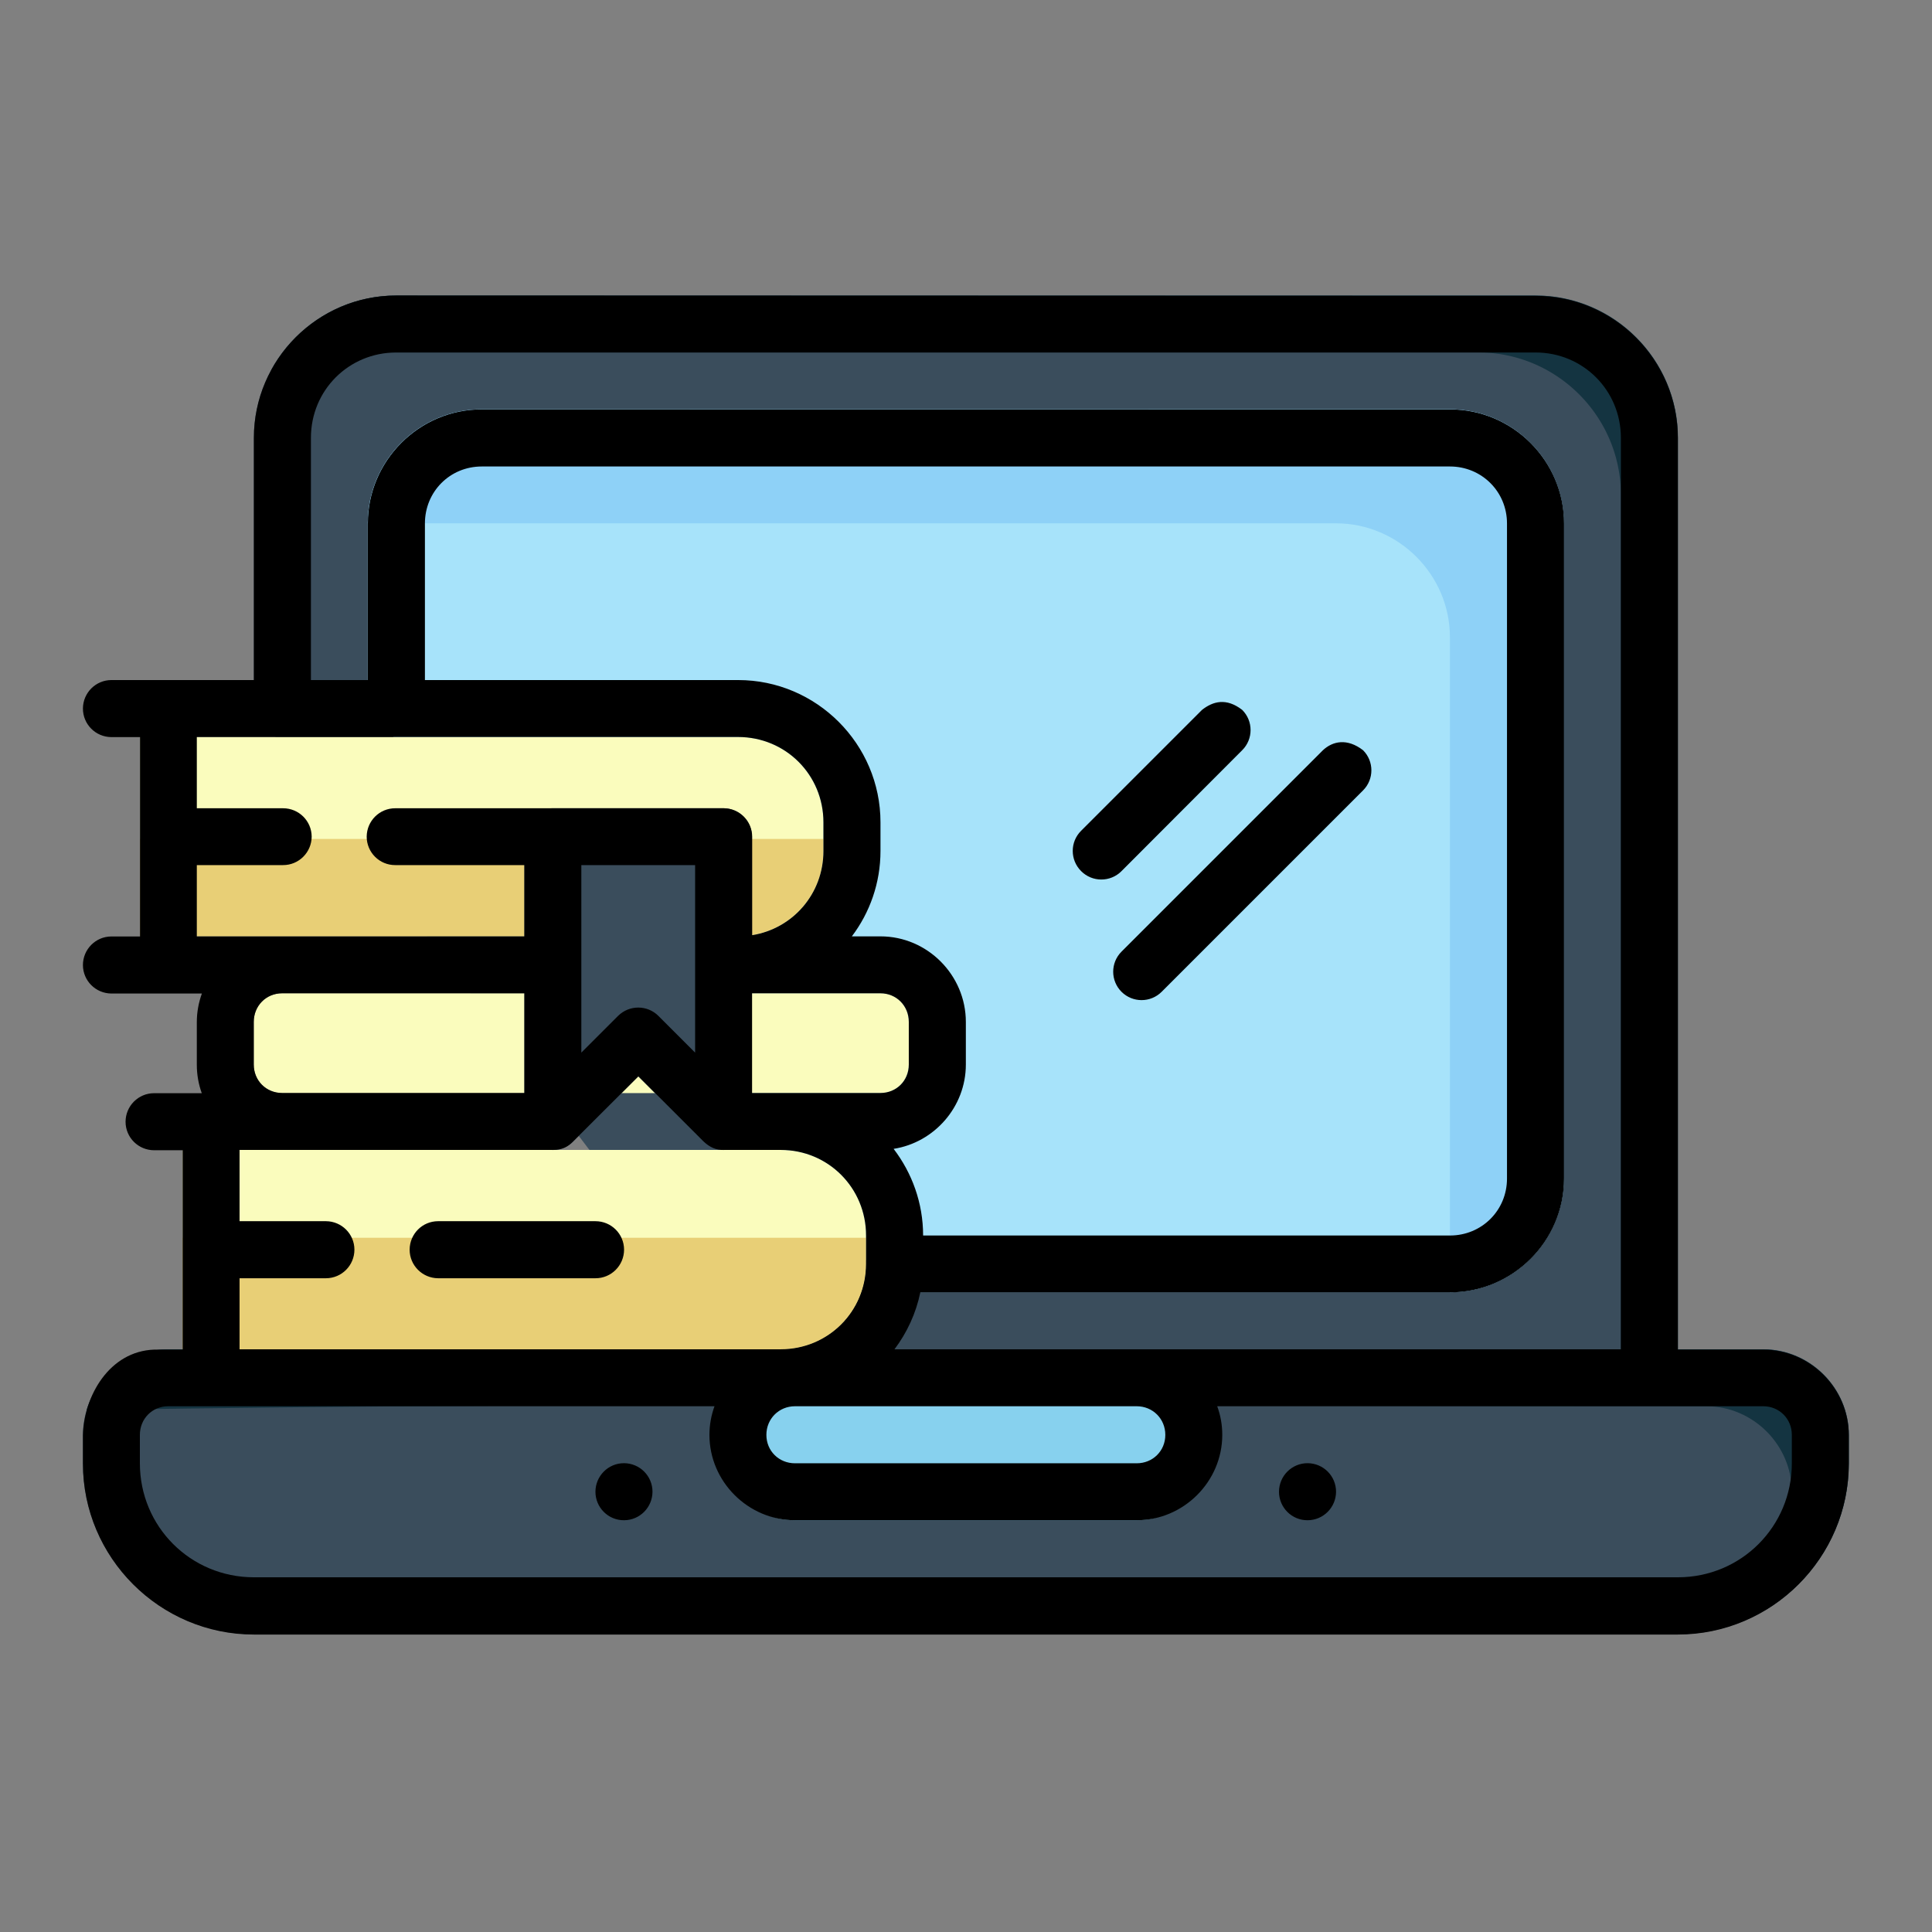 <?xml version="1.0" encoding="UTF-8" standalone="no"?>
<!-- Created with Inkscape (http://www.inkscape.org/) -->

<svg
   width="64pt"
   height="64pt"
   viewBox="0 0 22.578 22.578"
   version="1.1"
   id="svg831"
   inkscape:version="1.1.1 (3bf5ae0d25, 2021-09-20)"
   sodipodi:docname="1 - Trophy.svg"
   inkscape:export-filename="C:\Users\User\Desktop\DESEMBER\3 - Pencil and Sharpener.png"
   inkscape:export-xdpi="576"
   inkscape:export-ydpi="576"
   xmlns:inkscape="http://www.inkscape.org/namespaces/inkscape"
   xmlns:sodipodi="http://sodipodi.sourceforge.net/DTD/sodipodi-0.dtd"
   xmlns="http://www.w3.org/2000/svg"
   xmlns:svg="http://www.w3.org/2000/svg"
   xmlns:rdf="http://www.w3.org/1999/02/22-rdf-syntax-ns#"
   xmlns:cc="http://creativecommons.org/ns#"
   xmlns:dc="http://purl.org/dc/elements/1.1/">
  <rect x="0" y="0" width="22.578" height="22.578" fill="#808080" stroke="none"/>
  <defs
     id="defs825">
    <pattern
       id="EMFhbasepattern"
       patternUnits="userSpaceOnUse"
       width="6"
       height="6"
       x="0"
       y="0" />
    <pattern
       id="EMFhbasepattern-9"
       patternUnits="userSpaceOnUse"
       width="6"
       height="6"
       x="0"
       y="0" />
    <pattern
       id="EMFhbasepattern-0"
       patternUnits="userSpaceOnUse"
       width="6"
       height="6"
       x="0"
       y="0" />
    <pattern
       id="EMFhbasepattern-7"
       patternUnits="userSpaceOnUse"
       width="6"
       height="6"
       x="0"
       y="0" />
    <pattern
       id="EMFhbasepattern-2"
       patternUnits="userSpaceOnUse"
       width="6"
       height="6"
       x="0"
       y="0" />
    <pattern
       id="EMFhbasepattern-98"
       patternUnits="userSpaceOnUse"
       width="6"
       height="6"
       x="0"
       y="0" />
    <pattern
       id="EMFhbasepattern-6"
       patternUnits="userSpaceOnUse"
       width="6"
       height="6"
       x="0"
       y="0" />
    <pattern
       id="EMFhbasepattern-01"
       patternUnits="userSpaceOnUse"
       width="6"
       height="6"
       x="0"
       y="0" />
    <pattern
       id="EMFhbasepattern-07"
       patternUnits="userSpaceOnUse"
       width="6"
       height="6"
       x="0"
       y="0" />
    <pattern
       id="EMFhbasepattern-8"
       patternUnits="userSpaceOnUse"
       width="6"
       height="6"
       x="0"
       y="0" />
    <pattern
       id="EMFhbasepattern-4"
       patternUnits="userSpaceOnUse"
       width="6"
       height="6"
       x="0"
       y="0" />
    <pattern
       id="EMFhbasepattern-40"
       patternUnits="userSpaceOnUse"
       width="6"
       height="6"
       x="0"
       y="0" />
    <pattern
       id="EMFhbasepattern-08"
       patternUnits="userSpaceOnUse"
       width="6"
       height="6"
       x="0"
       y="0" />
    <pattern
       id="EMFhbasepattern-04"
       patternUnits="userSpaceOnUse"
       width="6"
       height="6"
       x="0"
       y="0" />
    <pattern
       id="EMFhbasepattern-014"
       patternUnits="userSpaceOnUse"
       width="6"
       height="6"
       x="0"
       y="0" />
    <pattern
       id="EMFhbasepattern-27"
       patternUnits="userSpaceOnUse"
       width="6"
       height="6"
       x="0"
       y="0" />
    <pattern
       id="EMFhbasepattern-09"
       patternUnits="userSpaceOnUse"
       width="6"
       height="6"
       x="0"
       y="0" />
    <pattern
       id="EMFhbasepattern-5"
       patternUnits="userSpaceOnUse"
       width="6"
       height="6"
       x="0"
       y="0" />
    <pattern
       id="EMFhbasepattern-018"
       patternUnits="userSpaceOnUse"
       width="6"
       height="6"
       x="0"
       y="0" />
  </defs>
  <sodipodi:namedview
     id="base"
     pagecolor="#ffffff"
     bordercolor="#666666"
     borderopacity="1.0"
     inkscape:pageopacity="0.0"
     inkscape:pageshadow="2"
     inkscape:zoom="4.2070313"
     inkscape:cx="42.666667"
     inkscape:cy="42.666667"
     inkscape:document-units="pt"
     inkscape:current-layer="layer1"
     showgrid="false"
     units="pt"
     inkscape:window-width="960"
     inkscape:window-height="1013"
     inkscape:window-x="951"
     inkscape:window-y="-9"
     inkscape:window-maximized="0"
     inkscape:pagecheckerboard="true"
     inkscape:showpageshadow="false"
     inkscape:object-paths="false"
     inkscape:snap-intersection-paths="true"
     inkscape:snap-smooth-nodes="true"
     inkscape:snap-midpoints="true"
     showguides="true"
     inkscape:snap-bbox="true"
     inkscape:bbox-nodes="true"
     inkscape:snap-nodes="false"
     inkscape:snap-global="true">
    <inkscape:grid
       type="xygrid"
       id="grid1378" />
    <sodipodi:guide
       position="0.97,21.608"
       orientation="78,0"
       id="guide1380"
       inkscape:locked="false" />
    <sodipodi:guide
       position="0.97,0.97"
       orientation="0,78"
       id="guide1382"
       inkscape:locked="false" />
    <sodipodi:guide
       position="21.608,0.97"
       orientation="-78,0"
       id="guide1384"
       inkscape:locked="false" />
    <sodipodi:guide
       position="21.608,21.608"
       orientation="0,-78"
       id="guide1386"
       inkscape:locked="false" />
  </sodipodi:namedview>
  <g
     inkscape:label="Icon"
     inkscape:groupmode="layer"
     id="layer1"
     transform="translate(0,-274.422)"
     style="display:inline">
    <g
       id="g703"
       style="display:inline;stroke-width:0.795"
       transform="matrix(1.258,0,0,1.258,-37.737,-38.905)">
      <g
         id="g3879"
         style="stroke-width:0.795">
        <path
           style="color:#000000;fill:#3a4d5c;fill-opacity:1;stroke-width:0.795;stroke-linecap:round;stroke-linejoin:round;-inkscape-stroke:none"
           d="m 37.283,262.131 h 8.037 c 0.145,-5.1e-4 0.263,-0.118 0.264,-0.264 v -8.732 c 0,-0.727 -0.595,-1.322 -1.322,-1.322 H 33.678 c -0.727,0 -1.322,0.595 -1.322,1.322 v 2.514 z"
           id="path190027"
           sodipodi:nodetypes="cccsssscc" />
        <path
           style="color:#000000;fill:#a7e3fa;stroke-width:0.795;stroke-linecap:round;stroke-linejoin:round;-inkscape-stroke:none"
           d="M 38.309,261.072 H 43.467 c 0.581,0 1.059,-0.475 1.059,-1.057 v -6.086 c 0,-0.581 -0.477,-1.059 -1.059,-1.059 h -8.996 c -0.581,0 -1.057,0.477 -1.057,1.059 v 1.721 z"
           id="path190219"
           sodipodi:nodetypes="csssssscc" />
        <path
           style="color:#000000;fill:#fafcbd;fill-opacity:1;stroke-width:0.795;stroke-linecap:round;stroke-linejoin:round;-inkscape-stroke:none"
           d="m 31.297,255.914 h 5.557 c 0.442,0 0.793,0.353 0.793,0.795 v 0.264 c -3e-6,0.442 -0.351,0.793 -0.793,0.793 -1.852,0 -3.705,0 -5.557,0 z"
           id="path140868"
           sodipodi:nodetypes="csssccc" />
        <path
           id="path35379"
           style="color:#000000;fill:#e8cf76;fill-opacity:1;stroke-width:0.795;stroke-linecap:round;stroke-linejoin:round;-inkscape-stroke:none"
           d="m 31.297,256.861 v 0.904 c 1.852,0 3.705,0 5.557,0 0.442,0 0.793,-0.352 0.793,-0.793 v -0.111 z"
           sodipodi:nodetypes="cccscc" />
        <path
           id="path22151"
           style="color:#000000;fill:#143441;fill-opacity:1;stroke-width:0.795;stroke-linecap:round;stroke-linejoin:round;-inkscape-stroke:none"
           d="m 33.678,251.813 c -0.499,0 -0.935,0.28 -1.16,0.691 0.188,-0.103 0.403,-0.162 0.631,-0.162 h 10.584 c 0.727,0 1.322,0.595 1.322,1.322 v 8.467 h 0.266 a 0.265,0.265 0 0 0 0.264,-0.264 v -8.732 c 0,-0.727 -0.594,-1.322 -1.322,-1.322 z" />
        <path
           style="color:#000000;fill:#3a4d5c;fill-opacity:1;stroke-width:0.795;stroke-linecap:round;stroke-linejoin:round;-inkscape-stroke:none"
           d="m 31.561,261.602 c -0.435,0 -0.793,0.36 -0.793,0.795 v 0.264 c 0,0.874 0.714,1.588 1.588,1.588 h 13.229 c 0.874,0 1.588,-0.714 1.588,-1.588 v -0.264 c 3e-6,-0.435 -0.36,-0.795 -0.795,-0.795 z"
           id="path195843" />
        <path
           style="color:#000000;fill:#87d1ee;fill-opacity:1;stroke-width:0.795;stroke-linecap:round;stroke-linejoin:round;-inkscape-stroke:none"
           d="m 36.764,261.602 v 0.795 c 0,0.435 0.183,0.793 0.619,0.793 h 3.174 c 0.435,0 0.536,-0.358 0.536,-0.793 v -0.795 z"
           id="path22149"
           sodipodi:nodetypes="ccssscc" />
        <path
           style="color:#000000;fill:#fafcbd;fill-opacity:1;stroke-width:0.795;stroke-linecap:round;stroke-linejoin:round;-inkscape-stroke:none"
           d="m 31.693,259.75 h 5.557 c 0.442,0 0.793,0.353 0.793,0.795 v 0.264 c -3e-6,0.442 -0.352,0.795 -0.793,0.795 h -5.557 z"
           id="path183907"
           sodipodi:nodetypes="csssscc" />
        <path
           id="path35483"
           style="color:#000000;fill:#e8cf76;fill-opacity:1;stroke-width:0.795;stroke-linecap:round;stroke-linejoin:round;-inkscape-stroke:none"
           d="m 31.693,260.566 v 1.037 h 5.557 c 0.442,0 0.793,-0.353 0.793,-0.795 v -0.242 z" />
        <path
           style="color:#000000;fill:#fafcbd;fill-opacity:1;stroke-width:0.795;stroke-linecap:round;stroke-linejoin:round;-inkscape-stroke:none"
           d="m 32.619,258.294 h 5.557 c 0.149,0 0.264,0.116 0.264,0.266 v 0.396 c 10e-7,0.149 -0.114,0.266 -0.264,0.266 h -5.557 c -0.149,0 -0.264,-0.116 -0.264,-0.266 v -0.396 c -4e-6,-0.149 0.114,-0.266 0.264,-0.266 z"
           id="path188905" />
        <path
           style="color:#000000;fill:#3a4d5c;fill-opacity:1;stroke-width:0.795;stroke-linecap:round;stroke-linejoin:round;-inkscape-stroke:none"
           d="m 35.133,256.576 a 0.265,0.265 0 0 0 -0.264,0.264 v 2.646 a 0.265,0.265 0 0 0 0.451,0.188 l 0.607,-0.607 0.605,0.607 a 0.265,0.265 0 0 0 0.451,-0.188 v -2.646 a 0.265,0.265 0 0 0 -0.264,-0.264 z"
           id="path188707" />
        <path
           id="path23757"
           style="color:#000000;fill:#8ed1f7;fill-opacity:1;stroke-width:0.795;stroke-linecap:round;stroke-linejoin:round;-inkscape-stroke:none"
           d="m 34.471,252.871 c -0.581,0 -1.056,0.477 -1.057,1.058 h 8.994 c 0.581,0 1.059,0.477 1.059,1.059 v 6.084 c 0.581,-2.9e-4 1.058,-0.476 1.058,-1.057 v -6.086 c 0,-0.581 -0.477,-1.059 -1.059,-1.059 z" />
        <path
           id="path30199"
           style="color:#000000;fill:#143441;fill-opacity:1;stroke-width:0.795;stroke-linecap:round;stroke-linejoin:round;-inkscape-stroke:none"
           d="m 31.56,261.602 c -0.355,0 -0.658,0.239 -0.758,0.564 4.982,-0.081 10.039,-0.035 15.046,-0.035 0.435,0 0.795,0.36 0.795,0.795 v 0.264 c 0,0.302 -0.085,0.585 -0.233,0.826 0.456,-0.28 0.762,-0.783 0.762,-1.355 v -0.264 c 3e-6,-0.435 -0.36,-0.795 -0.795,-0.795 z"
           sodipodi:nodetypes="cccsscsscc" />
      </g>
      <path
         id="rect1463"
         style="color:#000000;display:inline;fill:#000000;stroke-width:0.795;stroke-linecap:round;stroke-linejoin:round;-inkscape-stroke:none"
         d="m 33.678,251.813 c -0.727,0 -1.322,0.595 -1.322,1.322 v 2.25 h -1.324 c -0.145,5.6e-4 -0.263,0.118 -0.264,0.264 -5.29e-4,0.146 0.117,0.265 0.264,0.266 h 0.266 v 1.852 h -0.266 c -0.146,5.8e-4 -0.264,0.119 -0.264,0.266 5.29e-4,0.145 0.118,0.263 0.264,0.264 h 0.841 c -0.03,0.083 -0.047,0.173 -0.047,0.266 v 0.396 c 0,0.092 0.016,0.181 0.046,0.264 h -0.442 c -0.147,-5.8e-4 -0.266,0.119 -0.266,0.266 5.29e-4,0.146 0.119,0.264 0.266,0.264 h 0.264 v 1.852 h -0.264 c -0.417,0.015 -0.653,0.431 -0.662,0.795 v 0.264 c 0,0.874 0.714,1.588 1.588,1.588 h 13.228 c 0.874,0 1.588,-0.714 1.588,-1.588 v -0.264 c 3e-6,-0.435 -0.36,-0.795 -0.795,-0.795 h -0.793 v -8.467 c 0,-0.727 -0.594,-1.322 -1.322,-1.322 z m 0,0.529 h 10.584 c 0.442,0 0.793,0.352 0.793,0.793 v 8.467 h -6.748 c 0.116,-0.154 0.2,-0.334 0.24,-0.529 h 4.921 c 0.581,0 1.059,-0.475 1.059,-1.057 v -6.086 c 0,-0.581 -0.477,-1.059 -1.059,-1.059 h -8.996 c -0.581,0 -1.057,0.477 -1.057,1.059 v 1.455 h -0.529 v -2.25 c 0,-0.442 0.351,-0.793 0.793,-0.793 z m 0.793,1.059 h 8.996 c 0.295,0 0.53,0.234 0.53,0.529 v 6.086 c 0,0.295 -0.234,0.529 -0.53,0.529 h -4.894 c -3e-6,-0.302 -0.103,-0.581 -0.274,-0.805 0.378,-0.059 0.671,-0.39 0.671,-0.783 v -0.396 c 1.1e-5,-0.435 -0.357,-0.795 -0.793,-0.795 h -0.266 c 0.167,-0.221 0.266,-0.496 0.266,-0.793 v -0.266 c -2e-6,-0.728 -0.595,-1.322 -1.322,-1.322 h -2.91 v -1.455 c 0,-0.295 0.232,-0.529 0.528,-0.529 z m 6.693,2.261 -1.123,1.123 c -0.104,0.103 -0.104,0.271 0,0.375 0.103,0.104 0.272,0.104 0.375,0 l 1.121,-1.123 c 0.104,-0.103 0.104,-0.272 0,-0.375 -0.148,-0.114 -0.271,-0.08 -0.373,0 z m -9.338,0.252 h 5.028 c 0.442,0 0.793,0.351 0.793,0.793 v 0.266 c -3e-6,0.397 -0.284,0.721 -0.662,0.782 v -0.915 c -5.29e-4,-0.145 -0.118,-0.263 -0.264,-0.264 H 33.67 c -0.146,-5.8e-4 -0.265,0.117 -0.266,0.264 2.64e-4,0.146 0.119,0.265 0.266,0.264 h 1.199 v 0.662 h -3.043 v -0.662 h 0.801 c 0.146,5.8e-4 0.265,-0.118 0.266,-0.264 -5.29e-4,-0.146 -0.119,-0.264 -0.266,-0.264 h -0.801 z m 10.461,0.123 -1.871,1.871 c -0.103,0.103 -0.103,0.27 0,0.373 0.103,0.103 0.27,0.103 0.373,0 l 1.871,-1.871 c 0.103,-0.103 0.103,-0.27 0,-0.373 -0.148,-0.114 -0.282,-0.085 -0.373,0 z m -6.889,1.067 h 1.057 v 1.742 l -0.342,-0.342 c -0.103,-0.102 -0.269,-0.102 -0.373,0 l -0.342,0.342 z m -2.779,1.191 h 2.25 v 0.926 h -2.25 c -0.149,0 -0.264,-0.115 -0.264,-0.264 v -0.396 c -3e-6,-0.149 0.114,-0.266 0.264,-0.266 z m 4.365,0 h 1.192 c 0.149,0 0.264,0.116 0.264,0.266 v 0.396 c 3e-6,0.149 -0.114,0.264 -0.264,0.264 h -1.192 z m -0.261,1.455 h 0.527 c 0.442,0 0.793,0.353 0.793,0.795 v 0.264 c -2e-6,0.442 -0.352,0.793 -0.793,0.793 h -5.027 v -0.66 h 0.803 c 0.146,-5.8e-4 0.264,-0.119 0.264,-0.266 -5.29e-4,-0.145 -0.118,-0.263 -0.264,-0.264 h -0.803 v -0.662 h 2.91 c 0.09,0.001 0.144,-0.033 0.188,-0.078 l 0.607,-0.606 0.606,0.606 c 0.054,0.051 0.116,0.082 0.19,0.078 z m -2.656,0.662 c -0.146,2.9e-4 -0.263,0.118 -0.264,0.264 -5.29e-4,0.146 0.118,0.265 0.264,0.266 h 1.462 c 0.147,5.8e-4 0.266,-0.119 0.266,-0.266 -5.29e-4,-0.146 -0.119,-0.264 -0.266,-0.264 z m -2.506,1.719 h 5.074 c -0.03,0.083 -0.047,0.173 -0.047,0.266 0,0.435 0.36,0.793 0.795,0.793 H 40.557 c 0.435,0 0.795,-0.358 0.795,-0.793 0,-0.093 -0.016,-0.182 -0.047,-0.266 h 5.072 c 0.149,0 0.266,0.116 0.266,0.266 v 0.264 c 0,0.588 -0.471,1.059 -1.059,1.059 H 32.356 c -0.588,0 -1.059,-0.471 -1.059,-1.059 v -0.264 c 0,-0.149 0.114,-0.266 0.264,-0.266 z m 5.822,0 H 40.557 c 0.149,0 0.266,0.116 0.266,0.266 0,0.149 -0.116,0.264 -0.266,0.264 h -3.174 c -0.149,0 -0.266,-0.114 -0.266,-0.264 0,-0.149 0.116,-0.266 0.266,-0.266 z m -1.588,0.529 c -0.147,-5.8e-4 -0.266,0.119 -0.266,0.266 2.64e-4,0.146 0.119,0.265 0.266,0.264 0.146,-5.9e-4 0.263,-0.119 0.264,-0.264 5.29e-4,-0.146 -0.117,-0.265 -0.264,-0.266 z m 6.35,0 c -0.147,-5.8e-4 -0.266,0.119 -0.266,0.266 2.64e-4,0.146 0.119,0.265 0.266,0.264 0.146,-5.9e-4 0.263,-0.119 0.264,-0.264 5.3e-4,-0.146 -0.117,-0.265 -0.264,-0.266 z"
         sodipodi:nodetypes="ssccsccccscccsccscccccsssssscsssssscccssssssccsssssssccscscssscssccccccccssscccccccccccccccccccccccccccccsccsssscscsccccsssscccscccccccccsccsccscssssccssssssssssssssscscsscscs" />
    </g>
  </g>
</svg>
